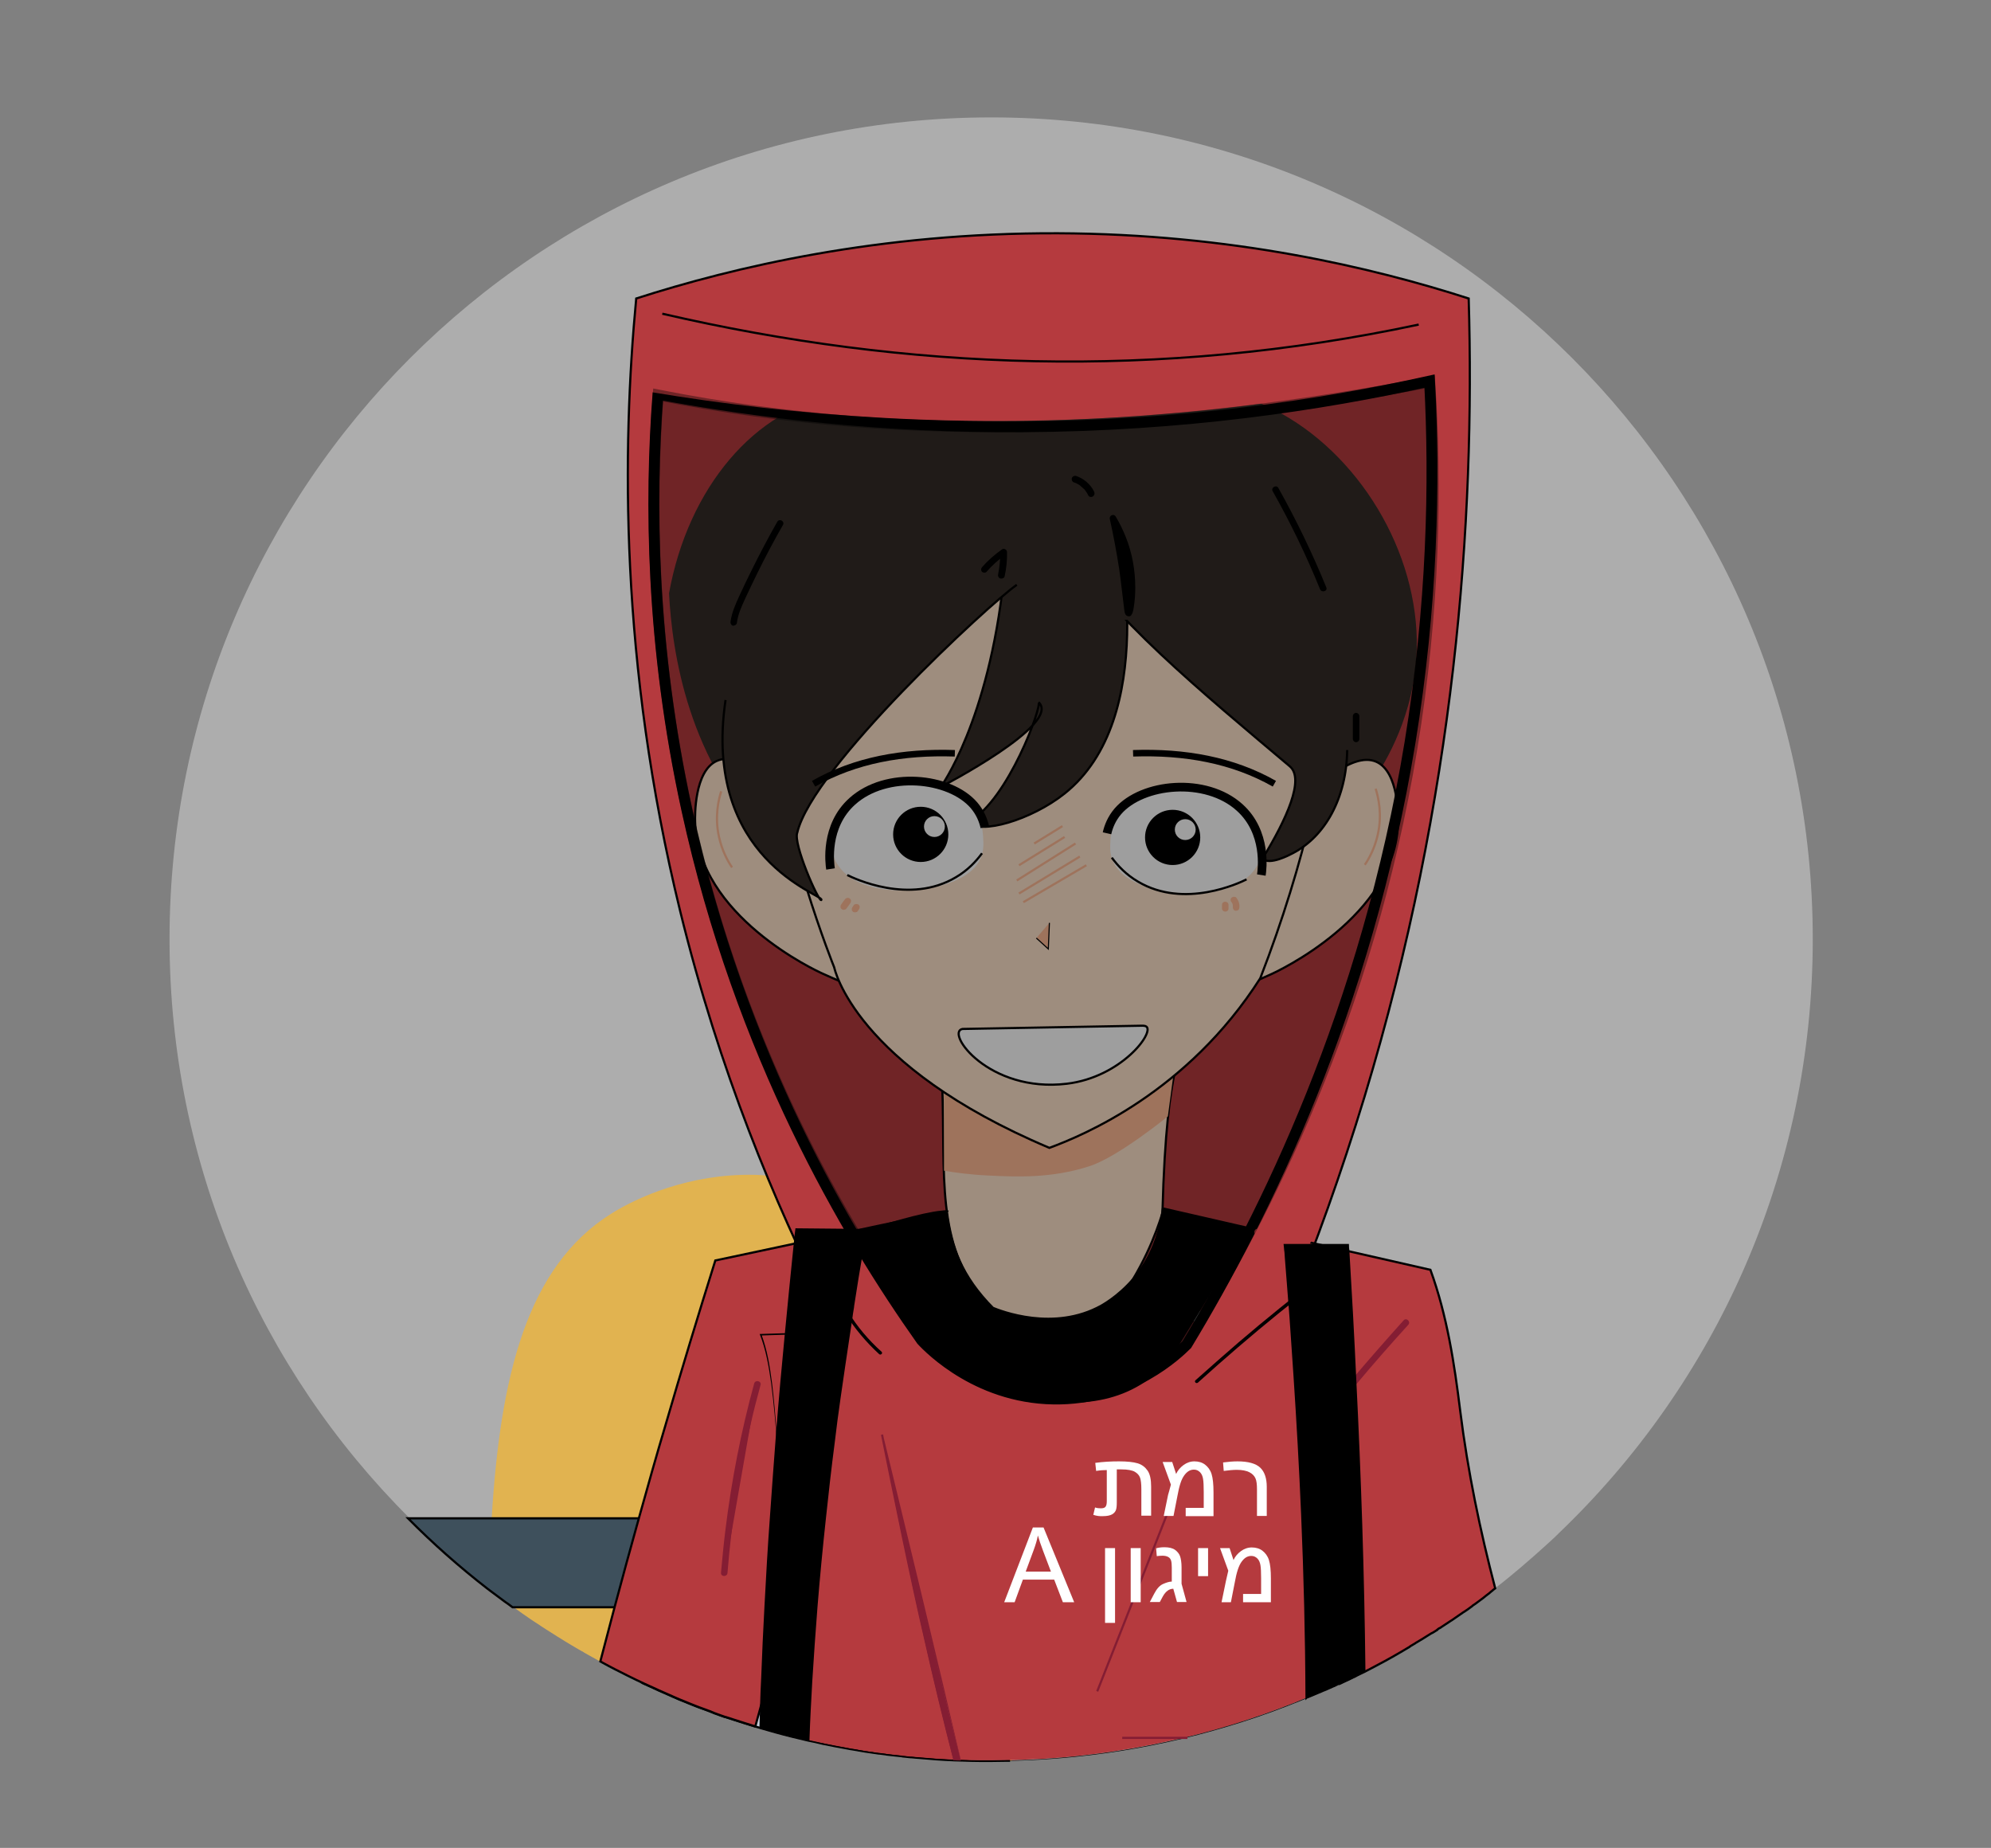 <?xml version="1.0" encoding="utf-8"?>
<!-- Generator: Adobe Illustrator 28.3.0, SVG Export Plug-In . SVG Version: 6.00 Build 0)  -->
<svg version="1.1" id="Layer_1" xmlns="http://www.w3.org/2000/svg" xmlns:xlink="http://www.w3.org/1999/xlink" x="0px" y="0px"
	 viewBox="0 0 916 850" style="enable-background:new 0 0 916 850;" xml:space="preserve">
<rect x="0" y="0" width="916" height="850" fill="#808080" stroke="none"/>
<style type="text/css">
	.st0{opacity:0.6;fill:#CCCCCC;enable-background:new    ;}
	.st1{display:none;fill:#426646;}
	.st2{fill:#E1B350;}
	.st3{fill:#C4C9D6;stroke:#000000;stroke-miterlimit:10;}
	.st4{fill:#3E505C;stroke:#000000;stroke-miterlimit:10;}
	.st5{fill:#B53A3E;stroke:#000000;stroke-miterlimit:10;}
	.st6{fill:#FFE3CB;stroke:#000000;stroke-miterlimit:10;}
	.st7{fill:#FFB995;}
	.st8{fill:#332C26;}
	.st9{fill:#332C26;stroke:#000000;stroke-miterlimit:10;}
	.st10{fill:none;stroke:#000000;stroke-miterlimit:10;}
	.st11{fill:none;stroke:#FFB995;stroke-miterlimit:10;}
	.st12{fill:#FFB995;stroke:#000000;stroke-width:0.5;stroke-miterlimit:10;}
	.st13{fill:#B53A3E;}
	.st14{fill:#841D33;}
	.st15{fill:none;stroke:#841D33;stroke-miterlimit:10;}
	.st16{fill:none;stroke:#000000;stroke-width:5;stroke-miterlimit:10;}
	.st17{stroke:#000000;stroke-width:5;stroke-miterlimit:10;}
	.st18{stroke:#000000;stroke-miterlimit:10;}
	.st19{fill:#FFFFFF;}
	.st20{fill:none;stroke:#000000;stroke-width:4;stroke-miterlimit:10;}
	.st21{fill:none;stroke:#000000;stroke-width:3;stroke-miterlimit:10;}
	.st22{fill:#FFFFFF;stroke:#000000;stroke-miterlimit:10;}
	.st23{enable-background:new    ;}
	.st24{opacity:0.38;stroke:#000000;stroke-width:5;stroke-miterlimit:10;enable-background:new    ;}
</style>
<path class="st0" d="M834,432c0,107.5-44.9,204.5-116.9,273.3c-0.3,0.3-0.6,0.6-0.9,0.9c0,0,0,0,0,0c-1.4,1.3-2.8,2.7-4.3,4
	c-0.3,0.3-0.7,0.6-1,0.9c0,0-0.1,0.1-0.1,0.1c-3.5,3.2-7.2,6.4-10.8,9.5c-1.6,1.3-3.2,2.7-4.8,4c0,0-0.1,0.1-0.1,0.1v0
	c-2.4,2-4.8,3.9-7.3,5.8c-0.5,0.4-1.1,0.8-1.6,1.3c-0.2,0.1-0.3,0.2-0.5,0.4c-0.2,0.2-0.5,0.4-0.7,0.6c-0.9,0.7-1.9,1.4-2.8,2.2
	c-0.9,0.7-1.8,1.3-2.7,2c-0.7,0.5-1.3,1-2,1.4c-0.1,0.1-0.2,0.2-0.3,0.3c-0.2,0.2-0.5,0.3-0.7,0.5c-0.3,0.2-0.5,0.4-0.8,0.6
	c-0.2,0.2-0.5,0.3-0.7,0.5c-0.4,0.3-0.8,0.5-1.2,0.8c-0.1,0.1-0.2,0.2-0.3,0.2c-0.2,0.1-0.3,0.2-0.5,0.3c-0.4,0.3-0.8,0.6-1.3,0.9
	c-1.3,0.9-2.6,1.8-3.9,2.7c-0.2,0.1-0.3,0.2-0.5,0.3c-1.4,0.9-2.7,1.8-4.1,2.7c-0.1,0.1-0.2,0.1-0.3,0.2c-0.1,0.1-0.2,0.1-0.3,0.2
	c-0.1,0-0.1,0.1-0.2,0.1c-0.1,0.1-0.2,0.2-0.4,0.2c-0.3,0.2-0.6,0.4-0.8,0.6c-0.1,0-0.2,0.1-0.2,0.2c-0.4,0.2-0.7,0.5-1.1,0.7
	c-0.2,0.1-0.3,0.2-0.5,0.3c0,0,0,0,0,0c-0.2,0.1-0.4,0.3-0.7,0.4c0,0,0,0-0.1,0c-0.7,0.4-1.4,0.9-2.1,1.3c-0.6,0.4-1.3,0.8-1.9,1.2
	c-1,0.6-2,1.2-3,1.8c-0.2,0.1-0.4,0.2-0.6,0.4h0c-0.8,0.5-1.5,0.9-2.2,1.3c-0.1,0.1-0.2,0.1-0.2,0.2c-1.4,0.8-2.8,1.7-4.2,2.5
	c-0.2,0.1-0.4,0.2-0.7,0.4c-4.4,2.6-8.9,5-13.5,7.4c-0.8,0.4-1.6,0.8-2.5,1.3c-0.8,0.4-1.7,0.8-2.5,1.2c-0.2,0.1-0.5,0.3-0.8,0.4
	c-0.1,0-0.2,0.1-0.2,0.1c-0.4,0.2-0.8,0.4-1.1,0.6h0c-0.2,0.1-0.5,0.2-0.7,0.3c-0.3,0.2-0.6,0.3-1,0.5c-1.7,0.8-3.4,1.6-5.1,2.4
	l-2,1c-0.1,0-0.1,0-0.2,0.1c-0.2,0.1-0.3,0.2-0.5,0.2c-0.9,0.4-1.8,0.8-2.7,1.2c-0.5,0.2-1.1,0.5-1.6,0.7c0,0,0,0-0.1,0
	c-0.3,0.1-0.6,0.3-0.9,0.4c-1.3,0.5-2.5,1.1-3.8,1.6c-0.8,0.3-1.6,0.7-2.4,1c-0.3,0.1-0.6,0.2-0.8,0.3c0,0-0.1,0-0.2,0.1
	c-0.3,0.1-0.5,0.2-0.8,0.3c-0.3,0.1-0.6,0.2-0.9,0.4c0,0-0.1,0-0.1,0c-0.1,0.1-0.3,0.1-0.4,0.2c-1.5,0.6-3,1.2-4.5,1.8
	c-1.8,0.7-3.5,1.4-5.3,2c-1.7,0.6-3.4,1.3-5.1,1.9c-3.6,1.3-7.2,2.5-10.8,3.7c-0.3,0.1-0.5,0.2-0.8,0.3c-2,0.6-4,1.3-6,1.9
	c-1.6,0.5-3.2,1-4.7,1.4l-3.2,0.9c-2.4,0.7-4.8,1.3-7.2,1.9c-2,0.5-4.1,1-6.1,1.5c-12.6,3-25.4,5.4-38.4,7.2c-1.4,0.2-2.7,0.3-4,0.5
	h0c-2.6,0.3-5.2,0.6-7.8,0.9h0c-1,0.1-2,0.2-3,0.3h0c-0.1,0-0.2,0-0.3,0c-0.6,0.1-1.1,0.1-1.7,0.2c-1.4,0.1-2.8,0.2-4.2,0.3
	c-0.6,0-1.1,0.1-1.7,0.1c-1.9,0.2-3.8,0.3-5.7,0.4c-0.1,0-0.3,0-0.4,0c-0.6,0-1.3,0.1-1.9,0.1c-0.2,0-0.5,0-0.7,0
	c-2.1,0.1-4.2,0.2-6.3,0.3c-0.5,0-1.1,0-1.6,0.1c-0.6,0-1.3,0-1.9,0c-0.4,0-0.9,0-1.3,0c-0.4,0-0.7,0-1.1,0c-2.4,0-4.7,0.1-7.1,0.1
	c-0.5,0-1,0-1.5,0c-1.1,0-2.3,0-3.4,0c-2.9,0-5.8-0.1-8.7-0.2c-0.1,0-0.1,0-0.2,0c-1.1,0-2.2-0.1-3.3-0.1c-5.4-0.2-10.7-0.6-16-1.1
	c-0.5,0-0.9-0.1-1.4-0.1c-0.7-0.1-1.4-0.1-2.1-0.2c-0.1,0-0.3,0-0.4,0h0c-0.4,0-0.7-0.1-1-0.1c-0.6-0.1-1.3-0.1-1.9-0.2h0
	c-0.5,0-0.9-0.1-1.4-0.2c-1-0.1-1.9-0.2-2.9-0.3c-1.2-0.1-2.4-0.3-3.6-0.4c-0.2,0-0.3,0-0.5-0.1c-1-0.1-2-0.3-3.1-0.4
	c-0.1,0-0.2,0-0.3,0c-2.1-0.3-4.2-0.6-6.2-0.9c0,0,0,0,0,0c-1-0.2-2-0.3-2.9-0.5c0,0-0.1,0-0.1,0c-0.1,0-0.3,0-0.4-0.1
	c-1-0.2-2-0.3-3-0.5c0,0-0.1,0-0.1,0c-0.5-0.1-1.1-0.2-1.6-0.3c-3.9-0.7-7.7-1.4-11.5-2.2c-2.2-0.5-4.4-0.9-6.6-1.4
	c-5.1-1.2-10.1-2.4-15.1-3.8c-2.1-0.6-4.2-1.2-6.3-1.8c-0.2,0-0.4-0.1-0.6-0.2c-0.8-0.2-1.6-0.5-2.4-0.7c0,0-0.1,0-0.1,0
	c-0.5-0.2-1.1-0.3-1.6-0.5c-1.7-0.5-3.4-1.1-5.1-1.6c-1-0.3-2-0.7-3.1-1c-1-0.3-2-0.7-3.1-1c-0.2-0.1-0.4-0.1-0.6-0.2h0
	c0,0-0.1,0-0.2,0c-1.4-0.5-2.8-1-4.2-1.5h0c-0.2-0.1-0.4-0.2-0.6-0.2c-0.1,0-0.3-0.1-0.4-0.2c-0.5-0.2-1-0.4-1.5-0.6
	c-0.1,0-0.1,0-0.2-0.1c-0.1,0-0.2-0.1-0.3-0.1c-0.5-0.2-1.1-0.4-1.6-0.6c-1.1-0.4-2.2-0.8-3.3-1.2c0,0,0,0,0,0
	c-0.6-0.2-1.2-0.5-1.8-0.7c-1-0.4-2-0.8-3-1.2c-0.4-0.2-0.8-0.3-1.2-0.5c-2.1-0.8-4.2-1.7-6.2-2.6h0c-0.1,0-0.1,0-0.2-0.1
	c-1.1-0.5-2.3-1-3.4-1.5c-1.7-0.7-3.4-1.5-5.1-2.3c-1.3-0.6-2.7-1.2-4-1.8c-2.6-1.2-5.3-2.5-7.9-3.8c-3.8-1.9-7.6-3.8-11.4-5.9
	c-0.4-0.2-0.8-0.5-1.2-0.7c-0.7-0.3-1.3-0.7-2-1.1c-1.8-1-3.5-1.9-5.2-2.9c0,0,0,0,0,0c-0.2-0.1-0.4-0.2-0.6-0.4
	c-0.1,0-0.1-0.1-0.2-0.1c-0.1-0.1-0.2-0.1-0.3-0.2c0,0,0,0-0.1,0c-0.5-0.3-0.9-0.5-1.4-0.8c-1.1-0.7-2.3-1.3-3.4-2
	c-2.1-1.2-4.1-2.5-6.2-3.8c-0.1,0-0.1-0.1-0.2-0.1c-0.2-0.1-0.4-0.3-0.6-0.4c-3-1.9-6.1-3.8-9-5.8c-0.4-0.2-0.7-0.5-1.1-0.7
	c-0.6-0.4-1.2-0.8-1.8-1.2c-2.6-1.8-5.2-3.6-7.8-5.5c-1.2-0.9-2.4-1.8-3.6-2.6c-2-1.5-3.9-2.9-5.9-4.4c-0.7-0.5-1.3-1-2-1.5
	c-12.9-10-25.1-20.8-36.6-32.4C119.9,630,78,535.9,78,432C78,223.2,247.2,54,456,54S834,223.2,834,432z"/>
<path class="st1" d="M443.8,882.4c3.7,59.7,34.8,136.7,34.8,136.7s11.2,55.9,123,103.2c19.1-7,78.9-31.7,120.5-96.9
	c26.1-67.1,39-130.1,37.3-150.4c-11.2-70.4-67.4-161.7-152.9-164C516.8,708.5,453.3,805.9,443.8,882.4z"/>
<g>
	<path class="st2" d="M465.7,800.3c0,3.2-0.1,6.5-0.2,9.6c-0.4,0-0.9,0-1.3,0c-0.4,0-0.7,0-1.1,0c-2.4,0-4.7,0.1-7.1,0.1
		c-0.5,0-1,0-1.5,0c-1.1,0-2.3,0-3.4,0c-2.9,0-5.8-0.1-8.7-0.2c-0.1,0-0.1,0-0.2,0c-1.1,0-2.2-0.1-3.3-0.1c-5.4-0.2-10.7-0.6-16-1.1
		c-0.5,0-0.9-0.1-1.4-0.1c-0.7-0.1-1.4-0.1-2.1-0.2c-0.1,0-0.3,0-0.4,0h0c-0.4,0-0.7-0.1-1-0.1c-0.6-0.1-1.3-0.1-1.9-0.2h0
		c-0.5,0-0.9-0.1-1.4-0.2c-1-0.1-1.9-0.2-2.9-0.3c-1.2-0.1-2.4-0.3-3.6-0.4c-0.2,0-0.3,0-0.5-0.1c-1-0.1-2-0.3-3.1-0.4
		c-0.1,0-0.2,0-0.3,0c-2.1-0.3-4.2-0.6-6.2-0.9c0,0,0,0,0,0c-1-0.2-2-0.3-2.9-0.5c0,0-0.1,0-0.1,0c-0.1,0-0.3,0-0.4-0.1
		c-1-0.2-2-0.3-3-0.5c0,0-0.1,0-0.1,0c-0.5-0.1-1.1-0.2-1.6-0.3c-3.9-0.7-7.7-1.4-11.5-2.2c-2.2-0.5-4.4-0.9-6.6-1.4
		c-5.1-1.2-10.1-2.4-15.1-3.8c-2.1-0.6-4.2-1.2-6.3-1.8c-0.2,0-0.4-0.1-0.6-0.2c-0.8-0.2-1.6-0.5-2.4-0.7c0,0-0.1,0-0.1,0
		c-0.5-0.2-1.1-0.3-1.6-0.5c-1.7-0.5-3.4-1.1-5.1-1.6c-1-0.3-2-0.7-3.1-1c-1-0.3-2-0.7-3.1-1c-0.2-0.1-0.4-0.1-0.6-0.2h0
		c0,0-0.1,0-0.2,0c-1.4-0.5-2.8-1-4.2-1.5h0c-0.2-0.1-0.4-0.2-0.6-0.2c-0.1,0-0.3-0.1-0.4-0.2c-0.5-0.2-1-0.4-1.5-0.6
		c-0.1,0-0.1,0-0.2-0.1c-0.1,0-0.2-0.1-0.3-0.1c-0.5-0.2-1.1-0.4-1.6-0.6c-1.1-0.4-2.2-0.8-3.3-1.2c0,0,0,0,0,0
		c-0.6-0.2-1.2-0.5-1.8-0.7c-1-0.4-2-0.8-3-1.2c-0.4-0.2-0.8-0.3-1.2-0.5c-2.1-0.8-4.2-1.7-6.2-2.6h0c-0.1,0-0.1,0-0.2-0.1
		c-1.1-0.5-2.3-1-3.4-1.5c-1.7-0.7-3.4-1.5-5.1-2.3c-1.3-0.6-2.7-1.2-4-1.8c-2.6-1.2-5.3-2.5-7.9-3.8c-3.8-1.9-7.6-3.8-11.4-5.9
		c-0.4-0.2-0.8-0.5-1.2-0.7c-0.7-0.3-1.3-0.7-2-1.1c-1.8-1-3.5-1.9-5.2-2.9c0,0,0,0,0,0c-0.2-0.1-0.4-0.2-0.6-0.4
		c-0.1,0-0.1-0.1-0.2-0.1c-0.1-0.1-0.2-0.1-0.3-0.2c0,0,0,0-0.1,0c-0.5-0.3-0.9-0.5-1.4-0.8c-1.1-0.7-2.3-1.3-3.4-2
		c-2.1-1.2-4.1-2.5-6.2-3.8c-0.1,0-0.1-0.1-0.2-0.1c-0.2-0.1-0.4-0.3-0.6-0.4c-3-1.9-6.1-3.8-9-5.8c-0.4-0.2-0.7-0.5-1.1-0.7
		c-0.6-0.4-1.2-0.8-1.8-1.2c-2.6-1.8-5.2-3.6-7.8-5.5c-1.2-0.9-2.4-1.8-3.6-2.6c-2-1.5-3.9-2.9-5.9-4.4c-0.7-0.5-1.3-1-2-1.5
		c0.3-11.2,0.7-22,1.4-32.4c4-65.9,16.3-115.7,54.8-140c12.2-7.7,36.4-18.6,66.1-18c0,0,2.2,0,6.1,0.4c6,0.6,16.1,2.1,27.7,5.7
		c0.3,0.1,0.6,0.2,0.9,0.3c10.1,3.2,21.5,8,32.3,15.2c0.6,0.4,1.2,0.8,1.8,1.2c1.6,1.1,3.2,2.3,4.8,3.5c2.6,2,5.1,4.2,7.5,6.4
		c8.5,8.1,15.2,17.6,20.4,28.8c1.4,2.9,2.6,5.9,3.8,9c3.1,8.3,5.6,17.5,7.5,27.5c0,0,0,0,0,0.1l0.1,0.8c3.2,17,5,36.6,5.8,59.1
		c0.5,12.7,0.7,26.3,0.7,41C466.2,757.9,466,778.2,465.7,800.3z"/>
</g>
<path class="st3" d="M371.7,800.6c-5.1-1.2-10.1-2.4-15.1-3.8c-2.1-0.6-4.2-1.2-6.3-1.8c-0.2,0-0.4-0.1-0.6-0.2
	c-0.8-0.2-1.6-0.5-2.4-0.7c0,0-0.1,0-0.1,0c-0.5-0.2-1.1-0.3-1.6-0.5c-1.7-0.5-3.4-1.1-5.1-1.6c-1-0.3-2-0.7-3.1-1
	c-1-0.3-2-0.7-3.1-1c-0.2-0.1-0.4-0.1-0.6-0.2h0c0,0-0.1,0-0.2,0c-1.4-0.5-2.8-1-4.2-1.5h0c-0.2-0.1-0.4-0.2-0.6-0.2
	c-0.1,0-0.3-0.1-0.4-0.2c-0.5-0.2-1-0.4-1.5-0.6c-0.1,0-0.1,0-0.2-0.1c-0.1,0-0.2-0.1-0.3-0.1c-0.5-0.2-1.1-0.4-1.6-0.6
	c-1.1-0.4-2.2-0.8-3.3-1.2c0,0,0,0,0,0c-0.6-0.2-1.2-0.5-1.8-0.7c-1-0.4-2-0.8-3-1.2c-0.4-0.2-0.8-0.3-1.2-0.5
	c-2.1-0.8-4.2-1.7-6.2-2.6h0c-0.1,0-0.1,0-0.2-0.1c-1.1-0.5-2.3-1-3.4-1.5c-1.7-0.7-3.4-1.5-5.1-2.3c-1.3-0.6-2.7-1.2-4-1.8
	c14.2-1.9,29.7-3,46.2-2.8c2.6,0,5.3,0.1,7.9,0.2c1,0,2,0.1,2.9,0.1c1.4,0,2.8,0.1,4.2,0.2c5.2,0.3,10.3,0.7,15.3,1.2
	c22.7,2.2,42.8,6.5,59.6,11.3c1.2,0.4,2.5,0.7,3.7,1.1c10.5,3.1,19.7,6.4,27.4,9.4c0.2,4.9,0.4,9.8,0.5,14.6c-0.4,0-0.7,0-1.1,0
	c-2.4,0-4.7,0.1-7.1,0.1c-0.5,0-1,0-1.5,0c-1.1,0-2.3,0-3.4,0c-2.9,0-5.8-0.1-8.7-0.2c-0.1,0-0.1,0-0.2,0c-1.1,0-2.2-0.1-3.3-0.1
	c-5.4-0.2-10.7-0.6-16-1.1c-0.5,0-0.9-0.1-1.4-0.1c-0.7-0.1-1.4-0.1-2.1-0.2c-0.1,0-0.3,0-0.4,0h0c-0.4,0-0.7-0.1-1-0.1
	c-0.6-0.1-1.3-0.1-1.9-0.2h0c-0.5,0-0.9-0.1-1.4-0.2c-1-0.1-1.9-0.2-2.9-0.3c-1.2-0.1-2.4-0.3-3.6-0.4c-0.2,0-0.3,0-0.5-0.1
	c-1-0.1-2-0.3-3.1-0.4c-0.1,0-0.2,0-0.3,0c-2.1-0.3-4.2-0.6-6.2-0.9c0,0,0,0,0,0c-1-0.2-2-0.3-2.9-0.5c0,0-0.1,0-0.1,0
	c-0.1,0-0.3,0-0.4-0.1c-1-0.2-2-0.3-3-0.5c0,0-0.1,0-0.1,0c-0.5-0.1-1.1-0.2-1.6-0.3c-3.9-0.7-7.7-1.4-11.5-2.2
	C376.1,801.5,373.9,801,371.7,800.6z"/>
<path class="st4" d="M479.7,698.3v41H235.8c-1.2-0.9-2.4-1.8-3.6-2.6c-2-1.5-3.9-2.9-5.9-4.4c-0.7-0.5-1.3-1-2-1.5
	c-12.9-10-25.1-20.8-36.6-32.4H479.7z"/>
<path class="st5" d="M592.7,603.3c12.6-30.8,24.4-63.7,35.1-98.9c41.8-138.1,50.9-264.9,47.9-367.1c-44.1-14.2-109.2-29.7-189-30
	c-82.3-0.3-149.2,15.6-194,30c-6.5,68.6-7.7,167.6,20.2,281.7c18.1,73.8,43.7,135,67.8,182.3"/>
<path class="st6" d="M542.8,468c2.6,23.5-6,13-8,90c-2.9,9.3-9,25.8-22,43c-10,13.2-18.6,24.6-30,25c-18.9,0.7-33.6-29.7-40-43
	c-13.5-28-6-64-11-106C452.9,450.7,500.5,444,542.8,468z"/>
<g>
	<path class="st7" d="M434.3,476.5c12-6.4,36.5-17.3,68.3-16.1c16.8,0.6,30.7,4.4,40.7,8.1c-2,15-4,30-6,45c0,0-23,18.8-36.3,23
		c-17.2,5.5-32.9,4.9-46.6,4.2c-8.4-0.4-15.4-1.4-20.1-2.2V476.5z"/>
</g>
<path class="st8" d="M631.8,359c5.5-8.1,19.2-30.4,20-60.4c1.1-44.8-27-90.6-65.7-110.2c-40.8-20.6-103.7-19.9-103.7-20.2
	c0-0.2,1.6-0.1,3.4-0.2c15.3-1.2,28.8-19.6,26.4-23.2c-1.5-2.1-9.8-0.6-41.4,16.2c-125-3.6-166.5,11.6-169.6,15.8
	c-1.1,1.5,127.8,11.9,128.1,12c0,0,0.2,0,0.4,0.1c0,0,0.1,0,0.1,0c-11.7-5.3-27.5-9.8-45-7c-37.1,5.9-68.2,42.2-77,91
	c1.4,26.9,8.7,77.9,47,115C431.5,462.3,581.6,432.1,631.8,359z"/>
<path class="st6" d="M329.8,350c-10.4,4.6-10.1,25.5-10,28c1.1,43.2,55.5,68.5,59,70c12,5.4,24.6,11,30,6c10.4-9.7-12.7-53-40-81
	C359.4,363.3,341.4,344.8,329.8,350z"/>
<path class="st6" d="M633.2,350.4c10.4,4.6,10.1,25.5,10,28c-1.1,43.2-55.5,68.5-59,70c-12,5.4-24.6,11-30,6
	c-10.4-9.7,12.7-53,40-81C603.6,363.7,621.6,345.3,633.2,350.4z"/>
<path class="st6" d="M355.8,335c3,48,28,110,28,110s9,45,99,83c15.4-5.7,63.5-25.5,97-78c21-54,31.3-104.7,30-121
	c-9-56.7-54.2-130.1-123-132C414.6,195,363.4,273.4,355.8,335z"/>
<path class="st9" d="M461.8,266c-7,66-29,96-29,96s56-29,45-39c1.8,1.5-14,45-32,55c4.7,6.2,28.7-0.8,44-13
	c43.3-34.5,25.7-117.1,23-129"/>
<path class="st9" d="M492.8,251.9c14,28.8,62.1,68.1,100.6,100.6c6.9,5.8-1.4,24.2-12.6,42.5c3.3,3.1,12.2-1.6,14.1-2.6
	c14.7-7.7,24.6-25.2,24.9-47.4"/>
<path class="st10" d="M355.8,384.8"/>
<path class="st8" d="M620.8,339c16.7-14.2-7.7-108.5-76-144c-65-33.8-154.9-6.6-191,51c-20.8,33.2-27.4,81.6-11,92
	c28.8,18.3,125-83.9,136.5-72.5c5,5-11.1,26.2-4.5,32.5c7,6.7,25.9-16.2,49.5-12.5c23.3,3.7,24.2,29.1,59,46
	C592.8,336.1,612.8,345.8,620.8,339z"/>
<g>
	<g>
		<path d="M462.2,265.1c0.8-3.6,1.2-7.4,1.1-11.1c0-1.1-1.3-2-2.3-1.3c-3.4,2.4-6.5,5.1-9.2,8.2c-0.5,0.6-0.6,1.5,0,2.1
			c0.5,0.5,1.6,0.6,2.1,0c2.5-2.9,5.4-5.5,8.6-7.8c-0.8-0.4-1.5-0.9-2.3-1.3c0,3.5-0.3,6.9-1,10.3c-0.2,0.8,0.2,1.6,1,1.9
			C461.1,266.3,462,265.9,462.2,265.1L462.2,265.1z"/>
	</g>
</g>
<g>
	<path d="M519.2,282c-0.7,0-0.8-7.3-3.1-21.8c-1.4-9.1-3-16.6-4.1-21.7c2.7,4.6,6.1,11.5,7.8,20.4C522,271,520.2,282,519.2,282z"/>
	<g>
		<path d="M519.2,280.5c0.4,0,1,0.5,1.1,0.6c0,0,0.1,0.4,0.1,0.1c0-0.2-0.1-0.4-0.1-0.6c-0.2-0.8-0.2-1-0.3-1.8
			c-0.3-2.3-0.5-4.7-0.8-7c-0.9-7.8-2.1-15.6-3.6-23.3c-0.7-3.5-1.4-7-2.2-10.5c-0.9,0.4-1.8,0.8-2.7,1.2c4.2,7,7,14.7,8,22.8
			c0.6,4.3,0.7,8.8,0.4,13.1c-0.1,1.4-0.2,2.9-0.5,4.2c-0.1,0.5-0.2,0.9-0.3,1.4c-0.1,0.3-0.1,0.1-0.1,0.2c0,0,0,0.1-0.1,0.1
			c0.2-0.3,0.4-0.4,0.7-0.5c-1.9,0.3-1.1,3.2,0.8,2.9c1.5-0.3,1.8-2.8,2-4c0.5-3,0.7-6.1,0.7-9.1c0-8-1.4-15.9-4.4-23.4
			c-1.3-3.2-2.8-6.3-4.6-9.3c-0.9-1.5-3.1-0.5-2.7,1.2c1.7,7.6,3.1,15.2,4.3,22.9c0.9,6.1,1.5,12.3,2.3,18.5c0.2,1.4,0.3,3.1,2,3.3
			C521.2,283.7,521.2,280.7,519.2,280.5z"/>
	</g>
</g>
<g>
	<g>
		<path d="M625.4,339.9c0-3.5,0-7,0-10.5c0-0.8-0.7-1.5-1.5-1.5s-1.5,0.7-1.5,1.5c0,3.5,0,7,0,10.5c0,0.8,0.7,1.5,1.5,1.5
			C624.7,341.4,625.4,340.7,625.4,339.9L625.4,339.9z"/>
	</g>
</g>
<g>
	<g>
		<path d="M394.6,185.1c9-0.7,18.2-0.3,27.1,1c1.9,0.3,2.7-2.6,0.8-2.9c-9.2-1.4-18.6-1.8-27.9-1.1
			C392.7,182.2,392.7,185.2,394.6,185.1L394.6,185.1z"/>
	</g>
</g>
<g>
	<g>
		<path d="M503.4,226.2c-1.7-3.5-4.8-6.1-8.4-7.3c-0.7-0.2-1.7,0.3-1.9,1.1c-0.2,0.8,0.2,1.6,1,1.9c0.2,0.1,0.4,0.1,0.6,0.2
			c0.2,0.1,0.2,0.1,0,0c0.1,0,0.2,0.1,0.3,0.1c0.4,0.2,0.8,0.4,1.1,0.6c0.4,0.2,0.7,0.4,1,0.7c0.1,0.1,0.1,0.1,0.2,0.2
			c0.3,0.2-0.2-0.2,0.1,0.1c0.2,0.1,0.3,0.3,0.5,0.4c0.3,0.3,0.6,0.6,0.9,0.8c0.1,0.1,0.3,0.3,0.4,0.5c0.1,0.1,0.1,0.1,0.2,0.2
			c0,0.1,0.3,0.3,0,0.1c0.5,0.6,1,1.4,1.3,2.1c0.3,0.7,1.4,0.9,2,0.5C503.6,227.8,503.7,227,503.4,226.2L503.4,226.2z"/>
	</g>
</g>
<g>
	<g>
		<path d="M585.5,225.9c8.2,14.5,15.5,29.6,21.8,45.1c0.7,1.8,3.6,1,2.9-0.8c-6.4-15.7-13.8-31-22.1-45.8
			C587.2,222.8,584.6,224.3,585.5,225.9L585.5,225.9z"/>
	</g>
</g>
<g>
	<g>
		<path d="M339,286.6c0.5-4,2.2-7.7,3.9-11.4c1.8-3.8,3.6-7.7,5.5-11.5c3.7-7.5,7.6-14.9,11.8-22.2c1-1.7-1.6-3.2-2.6-1.5
			c-4.2,7.4-8.2,15-12,22.7c-1.9,3.8-3.7,7.6-5.5,11.5c-1.7,3.7-3.4,7.5-4,11.7c-0.1,0.8,0.2,1.6,1,1.9
			C337.8,287.9,338.9,287.4,339,286.6L339,286.6z"/>
	</g>
</g>
<path class="st11" d="M331.8,364c-1.2,3.8-3.1,11.6-1,21c1.4,6.3,4,11.1,6,14"/>
<path class="st11" d="M632.9,362.8c1.2,3.8,3.1,11.6,1,21c-1.4,6.3-4,11.1-6,14"/>
<line class="st11" x1="488.8" y1="380" x2="475.8" y2="388"/>
<line class="st11" x1="489.8" y1="385" x2="468.8" y2="398"/>
<line class="st11" x1="494.8" y1="388" x2="467.8" y2="405"/>
<line class="st11" x1="496.8" y1="394" x2="468.8" y2="411"/>
<line class="st11" x1="499.8" y1="398" x2="470.8" y2="415"/>
<path class="st12" d="M482.8,424.5c-0.2,4-0.3,8-0.5,12c-1.8-1.7-3.7-3.3-5.5-5"/>
<g>
	<g>
		<path class="st7" d="M388.7,413.7c-0.6,0.8-1.2,1.6-1.8,2.5c-0.1,0.2-0.2,0.4-0.2,0.6c0,0.2,0,0.4,0,0.6c0.1,0.4,0.4,0.7,0.7,0.9
			c0.4,0.2,0.8,0.3,1.2,0.1c0.1,0,0.2-0.1,0.4-0.1c0.2-0.1,0.4-0.3,0.5-0.5c0.6-0.8,1.2-1.6,1.8-2.5c0.1-0.2,0.2-0.4,0.2-0.6
			c0-0.2,0-0.4,0-0.6c-0.1-0.4-0.4-0.7-0.7-0.9c-0.4-0.2-0.8-0.3-1.2-0.1c-0.1,0-0.2,0.1-0.4,0.1C389,413.3,388.9,413.5,388.7,413.7
			L388.7,413.7z"/>
	</g>
</g>
<g>
	<g>
		<path class="st7" d="M392.7,416.5c-0.2,0.3-0.4,0.6-0.6,0.9c-0.1,0.2-0.2,0.4-0.2,0.6c0,0.2,0,0.4,0,0.6c0,0.2,0.1,0.4,0.3,0.5
			c0.1,0.2,0.2,0.3,0.4,0.4c0.1,0,0.2,0.1,0.4,0.1c0.3,0.1,0.5,0.1,0.8,0c0.1,0,0.2-0.1,0.4-0.1c0.2-0.1,0.4-0.3,0.5-0.5
			c0.2-0.3,0.4-0.6,0.6-0.9c0.1-0.2,0.2-0.4,0.2-0.6c0-0.2,0-0.4,0-0.6c0-0.2-0.1-0.4-0.3-0.5c-0.1-0.2-0.2-0.3-0.4-0.4
			c-0.1,0-0.2-0.1-0.4-0.1c-0.3-0.1-0.5-0.1-0.8,0c-0.1,0-0.2,0.1-0.4,0.1C393,416.1,392.8,416.2,392.7,416.5L392.7,416.5z"/>
	</g>
</g>
<g>
	<g>
		<path class="st7" d="M562.2,416.3c0,0.5,0,1,0,1.5c0,0.2,0,0.4,0.1,0.6c0.1,0.2,0.2,0.4,0.3,0.5c0.1,0.1,0.3,0.2,0.5,0.3
			c0.2,0.1,0.4,0.1,0.6,0.1c0.1,0,0.3,0,0.4,0c0.2-0.1,0.5-0.2,0.7-0.4c0.3-0.3,0.4-0.6,0.4-1.1c0-0.5,0-1,0-1.5
			c0-0.2,0-0.4-0.1-0.6c-0.1-0.2-0.2-0.4-0.3-0.5c-0.1-0.1-0.3-0.2-0.5-0.3c-0.2-0.1-0.4-0.1-0.6-0.1c-0.1,0-0.3,0-0.4,0
			c-0.2,0.1-0.5,0.2-0.7,0.4C562.3,415.5,562.2,415.9,562.2,416.3L562.2,416.3z"/>
	</g>
</g>
<g>
	<g>
		<path class="st7" d="M566.7,415.1C566.7,415.1,566.7,415.2,566.7,415.1c0-0.1-0.1-0.2-0.2-0.3c0.2,0.3,0.4,0.7,0.6,1
			c0-0.1-0.1-0.2-0.2-0.4c0.2,0.4,0.3,0.8,0.3,1.3c0-0.1,0-0.3,0-0.4c0,0.4,0,0.8,0,1.1c0,0.4,0.2,0.8,0.4,1.1
			c0.3,0.3,0.7,0.5,1.1,0.4c0.4,0,0.8-0.1,1.1-0.4c0.1-0.1,0.2-0.2,0.2-0.3c0.1-0.2,0.2-0.5,0.2-0.8c0.1-0.8,0-1.5-0.2-2.2
			c-0.1-0.4-0.3-0.8-0.5-1.2c-0.2-0.4-0.5-0.7-0.7-1.1c-0.2-0.3-0.7-0.4-1.1-0.4c-0.4,0-0.8,0.2-1.1,0.4c-0.3,0.3-0.5,0.7-0.4,1.1
			c0,0.1,0,0.3,0,0.4C566.4,414.7,566.5,414.9,566.7,415.1L566.7,415.1z"/>
	</g>
</g>
<path class="st9" d="M467.8,269c-12.8,8.9-94,84-101,114c-2,5,9.6,31.4,11,31c0.1,0,0.1-0.1,0.1-0.1c0.7-2.6-54.9-18.4-44.1-91.9"/>
<path class="st5" d="M671.8,649c3.5,28,9.2,55.2,16.1,81.6c-0.5,0.4-1.1,0.8-1.6,1.3c-0.2,0.1-0.3,0.2-0.5,0.4
	c-0.2,0.2-0.5,0.4-0.7,0.6c-0.9,0.7-1.9,1.4-2.8,2.2c-0.9,0.7-1.8,1.3-2.7,2c-0.7,0.5-1.3,1-2,1.4c-0.1,0.1-0.2,0.2-0.3,0.3
	c-0.2,0.2-0.5,0.3-0.7,0.5c-0.3,0.2-0.5,0.4-0.8,0.6c-0.2,0.2-0.5,0.3-0.7,0.5c-0.4,0.3-0.8,0.5-1.2,0.8c-0.1,0.1-0.2,0.2-0.3,0.2
	c-0.2,0.1-0.3,0.2-0.5,0.3c-0.4,0.3-0.8,0.6-1.3,0.9c-1.3,0.9-2.6,1.8-3.9,2.7c-0.2,0.1-0.3,0.2-0.5,0.3c-1.4,0.9-2.7,1.8-4.1,2.7
	c-0.1,0.1-0.2,0.1-0.3,0.2c-0.1,0.1-0.2,0.1-0.3,0.2c-0.1,0-0.1,0.1-0.2,0.1c-0.1,0.1-0.2,0.2-0.4,0.2c-0.3,0.2-0.6,0.4-0.8,0.6
	c-0.1,0-0.2,0.1-0.2,0.2c-0.4,0.2-0.7,0.5-1.1,0.7c-0.2,0.1-0.3,0.2-0.5,0.3c0,0,0,0,0,0c-0.2,0.1-0.4,0.3-0.7,0.4c0,0,0,0-0.1,0
	c-0.7,0.4-1.4,0.9-2.1,1.3c-0.6,0.4-1.3,0.8-1.9,1.2c-1,0.6-2,1.2-3,1.8c-0.2,0.1-0.4,0.2-0.6,0.4h0c-0.8,0.5-1.5,0.9-2.2,1.3
	c-0.1,0.1-0.2,0.1-0.2,0.2c-1.4,0.8-2.8,1.7-4.2,2.5c-0.2,0.1-0.4,0.2-0.7,0.4c-4.4,2.6-8.9,5-13.5,7.4c-0.8,0.4-1.6,0.8-2.5,1.3
	c-0.8,0.4-1.7,0.8-2.5,1.2c-0.2,0.1-0.5,0.3-0.8,0.4c-0.1,0-0.2,0.1-0.2,0.1c-0.4,0.2-0.8,0.4-1.1,0.6h0c-0.2,0.1-0.5,0.2-0.7,0.3
	c-0.3,0.2-0.6,0.3-1,0.5c-1.7,0.8-3.4,1.6-5.1,2.4c-0.9-3.9-1.7-7.7-2.6-11.6c-4.9-22-9.8-44.1-14.7-66.1
	c-1.8-7.9-3.5-15.8-5.3-23.7l-16.4-33.5l-9.5-19.3l-6.1-12.4l-2.3-4.7l-1.6-3.2l-0.5-1l-0.1-0.3l-2.4-4.9l-17.2-35l-1.1-2.2
	c12.9,2.9,25.9,5.9,38.8,8.8c0.1,0,0.2,0,0.2,0.1c1.5,0.3,2.9,0.7,4.4,1c0.8,0.2,1.6,0.3,2.4,0.5c0,0,0.1,0,0.1,0
	c0.2,0,0.3,0.1,0.5,0.1c0.2,0,0.4,0.1,0.6,0.1c0.4,0.1,0.7,0.2,1.1,0.3c0.9,0.2,1.9,0.4,2.8,0.6c0.4,0.1,0.9,0.2,1.3,0.3
	c0.3,0.1,0.6,0.1,0.9,0.2c1.1,0.3,2.2,0.5,3.3,0.8c0.3,0.1,0.5,0.1,0.8,0.2c0.1,0,0.1,0,0.2,0c0.9,0.2,1.9,0.4,2.8,0.6
	c0.7,0.2,1.5,0.3,2.2,0.5c0.2,0,0.4,0.1,0.7,0.2c0.1,0,0.1,0,0.2,0c0.3,0.1,0.5,0.1,0.8,0.2c0.3,0.1,0.6,0.2,1,0.2
	c1,0.2,2.1,0.5,3.2,0.7c1.4,0.3,2.9,0.7,4.3,1c3.7,0.8,7.4,1.7,11.1,2.5c12.6,2.9,25.2,5.7,37.8,8.6
	C665.8,605.3,669.1,627.2,671.8,649z"/>
<path class="st5" d="M435.7,557.3L435.7,557.3L435.7,557.3l-1.8,3.6l-6.1,12.3l-13.6,27.5l-0.2,0.4l-0.2,0.5l0,0l-1.1,2.2l-4.2,8.4
	l-4.5,9.1l-11.3,22.8l-8.8,17.8c-0.2,0.6-0.4,1.3-0.5,1.9c-3.2,11.5-6.3,23-9.5,34.4c-3.8,13.7-7.5,27.3-11.3,41
	c-1.4,5.2-2.9,10.5-4.3,15.7c-1.6,5.7-3.2,11.5-4.7,17.2c-1.1,4.1-2.2,8.1-3.4,12.2c-0.9,3.2-1.8,6.5-2.7,9.8c0,0-0.1,0-0.1,0
	c-0.5-0.2-1.1-0.3-1.6-0.5c-1.7-0.5-3.4-1.1-5.1-1.6c-1-0.3-2-0.7-3.1-1c-1-0.3-2-0.7-3.1-1c-0.2-0.1-0.4-0.1-0.6-0.2h0
	c0,0-0.1,0-0.2,0c-1.4-0.5-2.8-1-4.2-1.5h0c-0.2-0.1-0.4-0.2-0.6-0.2c-0.1,0-0.3-0.1-0.4-0.2c-0.5-0.2-1-0.4-1.5-0.6
	c-0.1,0-0.1,0-0.2-0.1c-0.1,0-0.2-0.1-0.3-0.1c-0.5-0.2-1.1-0.4-1.6-0.6c-1.1-0.4-2.2-0.8-3.3-1.2c0,0,0,0,0,0
	c-0.6-0.2-1.2-0.5-1.8-0.7c-1-0.4-2-0.8-3-1.2c-0.4-0.2-0.8-0.3-1.2-0.5c-2.1-0.8-4.2-1.7-6.2-2.6h0c-0.1,0-0.1,0-0.2-0.1
	c-1.1-0.5-2.3-1-3.4-1.5c-1.7-0.7-3.4-1.5-5.1-2.3c-1.3-0.6-2.7-1.2-4-1.8c-2.6-1.2-5.3-2.5-7.9-3.8c-3.8-1.9-7.6-3.8-11.4-5.9
	c-0.4-0.2-0.8-0.5-1.2-0.7c2.2-8.3,4.4-16.7,6.6-25.1c3.6-13.6,7.4-27.3,11.2-41c3.9-14,7.9-28.2,12.1-42.3
	c7.5-25.8,15.2-51.1,23-76c12.2-2.6,24.5-5.2,36.7-7.8c0.3-0.1,0.6-0.1,0.9-0.2c0.1,0,0.2,0,0.3,0c7.5-1.6,14.9-3.2,22.4-4.7
	c0.9-0.2,1.8-0.4,2.7-0.6c0.3-0.1,0.5-0.1,0.8-0.2c1-0.2,2-0.4,3-0.7c6-1.3,12-2.6,18.1-3.8C421,560.4,428.3,558.8,435.7,557.3
	C435.6,557.3,435.6,557.3,435.7,557.3z"/>
<g>
	<path class="st13" d="M613.7,762.8c0.3,4.5,0.5,8.7,0.5,12.6c-0.1,0-0.1,0-0.2,0.1c-0.2,0.1-0.3,0.2-0.5,0.2
		c-0.9,0.4-1.8,0.8-2.7,1.2c-0.5,0.2-1.1,0.5-1.6,0.7c0,0,0,0-0.1,0c-0.3,0.1-0.6,0.3-0.9,0.4c-1.3,0.5-2.5,1.1-3.8,1.6
		c-0.8,0.3-1.6,0.7-2.4,1c-0.3,0.1-0.6,0.2-0.8,0.3c0,0-0.1,0-0.2,0.1c-0.3,0.1-0.5,0.2-0.8,0.3c-0.3,0.1-0.6,0.2-0.9,0.4
		c0,0-0.1,0-0.1,0c-0.1,0.1-0.3,0.1-0.4,0.2c-1.5,0.6-3,1.2-4.5,1.8c-1.8,0.7-3.5,1.4-5.3,2c-1.7,0.6-3.4,1.3-5.1,1.9
		c-3.6,1.3-7.2,2.5-10.8,3.7c-0.3,0.1-0.5,0.2-0.8,0.3c-2,0.6-4,1.3-6,1.9c-1.6,0.5-3.2,1-4.7,1.4l-3.2,0.9
		c-2.4,0.7-4.8,1.3-7.2,1.9c-2,0.5-4.1,1-6.1,1.5c-12.6,3-25.4,5.4-38.4,7.2c-1.4,0.2-2.7,0.3-4,0.5h0c-2.6,0.3-5.2,0.6-7.8,0.9h0
		c-1,0.1-2,0.2-3,0.3h0c-0.1,0-0.2,0-0.3,0c-0.6,0.1-1.1,0.1-1.7,0.2c-1.4,0.1-2.8,0.2-4.2,0.3c-0.6,0-1.1,0.1-1.7,0.1
		c-1.9,0.2-3.8,0.3-5.7,0.4c-0.1,0-0.3,0-0.4,0c-0.6,0-1.3,0.1-1.9,0.1c-0.2,0-0.5,0-0.7,0c-2.1,0.1-4.2,0.2-6.3,0.3
		c-0.5,0-1.1,0-1.6,0.1c-0.6,0-1.3,0-1.9,0c-0.4,0-0.9,0-1.3,0c-0.4,0-0.7,0-1.1,0c-2.4,0-4.7,0.1-7.1,0.1c-0.5,0-1,0-1.5,0
		c-1.1,0-2.3,0-3.4,0c-2.9,0-5.8-0.1-8.7-0.2c-0.1,0-0.1,0-0.2,0c-1.1,0-2.2-0.1-3.3-0.1c-5.4-0.2-10.7-0.6-16-1.1
		c-0.5,0-0.9-0.1-1.4-0.1c-0.7-0.1-1.4-0.1-2.1-0.2c-0.1,0-0.3,0-0.4,0h0c-0.4,0-0.7-0.1-1-0.1c-0.6-0.1-1.3-0.1-1.9-0.2h0
		c-0.5,0-0.9-0.1-1.4-0.2c-1-0.1-1.9-0.2-2.9-0.3c-1.2-0.1-2.4-0.3-3.6-0.4c-0.2,0-0.3,0-0.5-0.1c-1-0.1-2-0.3-3.1-0.4
		c-0.1,0-0.2,0-0.3,0c-2.1-0.3-4.2-0.6-6.2-0.9c0,0,0,0,0,0c-1-0.2-2-0.3-2.9-0.5c0,0-0.1,0-0.1,0c-0.1,0-0.3,0-0.4-0.1
		c-1-0.2-2-0.3-3-0.5c0,0-0.1,0-0.1,0c-0.5-0.1-1.1-0.2-1.6-0.3c-3.9-0.7-7.7-1.4-11.5-2.2c-2.2-0.5-4.4-0.9-6.6-1.4
		c-5.1-1.2-10.1-2.4-15.1-3.8c0.4-8.1,0.7-16.2,1-24.4c0.2-5.8,0.4-11.6,0.5-17.4c0.1-5.3,0.2-10.5,0.3-15.7c0.2-14.1,0.3-28,0.1-41
		c-0.2-13.7-0.6-26.6-1.4-38.2c-1.3-20.8-3.7-37.2-7.3-46.2l11.3-0.3l15.2-0.5l13.9-0.4l5.3-0.2l12.7-0.4l11.5-0.3l0.7,0l1.2,0h0.2
		l29.9-0.9l6.9-0.2l47.5-1.4l39.6-1.2l4.8-0.2l1,0l0.5,0l9.6-0.3l21.6-0.6l10.4-0.3l14.7-0.4l10.6-0.3c-7.2,38.4-8.6,69.8-8.7,91.5
		C610.3,725.6,612.7,746.6,613.7,762.8z"/>
	<g>
		<path d="M613.9,762.8c0,0.1,0.5,12.6,0.5,12.6c-2.4,1.1-6.8,3.1-9.2,4.1c-34.8,15-72.5,24.8-110.3,28.6c-28,2.9-56.9,2.5-84.9-0.8
			c-10.8-1.3-20.9-3.1-31.8-5.2c-4-0.8-9-2-13-3l-8.6-2.2l-0.1,0v-0.1c0.8-13.5,1.2-32.5,1.7-45.9c0.5-37.8,1.5-77-3.4-114.6
			c-1.1-7.7-2.4-15.5-5.3-22.7l0.5,0l33.6-1.1c62.7-1.4,171.6-4.7,235.5-6.6c-4.3,25.5-7.7,52.1-8.4,78.3
			C609.8,710.4,611.7,736.6,613.9,762.8L613.9,762.8z M613.6,762.8c-2.1-26.2-4.1-52.4-3.1-78.7c0.9-26,3.5-53.2,8.6-78.1
			c-79.3,2.5-191,5.7-269.1,8.3l0.3-0.5c2.7,7.2,3.9,14.8,4.9,22.5c3.6,29.9,3.5,61.5,3.4,91.7c-0.1,21.7-0.8,47.5-2,68.7
			c4.1,1.1,11.1,2.8,15.1,3.8c6.4,1.4,13.3,2.8,19.7,3.9c32.3,5.6,66.9,7,100.1,3.8c40.3-3.7,80.6-14.2,117.6-30.7l5-2.3l-0.1,0.1
			C614.2,775.4,613.6,762.8,613.6,762.8L613.6,762.8z"/>
	</g>
</g>
<path class="st13" d="M420.8,614c-3.6-10.7-16.3-15.5-26-14c-16.1,2.6-27.1,23.7-21,35c6,11,28.5,12.7,40,2
	C419,632,423.8,622.9,420.8,614z"/>
<path class="st13" d="M608.3,605.3c-3.4-11-17.2-16.1-27-15.9c-22,0.4-41.5,27.7-36,40c5.7,12.8,40.8,15.3,56-1.1
	C602.1,627.4,611.8,616.7,608.3,605.3z"/>
<g>
	<path class="st14" d="M442,809.7c-1.1,0-2.2-0.1-3.3-0.1c-2.1-8.1-4.1-16.4-6.2-24.8c-3.6-14.7-7-29.9-10.5-45.5
		c-2.9-13.4-5.8-27.1-8.7-41c-2.6-12.6-5.1-25.4-7.7-38.3l9.3,38.3l9.9,41l11.3,46.6L442,809.7z"/>
	<g>
		<path class="st14" d="M442.1,809.8c-1.1,0-2.3,0-3.5-0.1l0-0.1c-4.6-17.8-9.4-37.8-13.5-55.9c-6.3-27-14.3-66.4-19.8-93.7l0.9-0.2
			C417.8,707.6,431,762.1,442.1,809.8L442.1,809.8z M442,809.7c-11.7-46.8-25.3-102.7-36.6-149.6l0.9-0.2
			c5.4,27.4,13.2,66.7,19.5,93.8c4.1,18.1,8.6,38,13.1,56l-0.1-0.1C439.8,809.5,440.9,809.6,442,809.7L442,809.7z"/>
	</g>
</g>
<line class="st15" x1="545.8" y1="674" x2="504.8" y2="778"/>
<path class="st10" d="M187.3,62.5L187.3,62.5L187.3,62.5z"/>
<path class="st10" d="M539.8,546"/>
<path class="st10" d="M539.8,537"/>
<path class="st10" d="M543.8,536"/>
<path class="st15" d="M516.3,799.4c10,0,20,0,30,0"/>
<g>
	<path class="st14" d="M348.5,636.7c-7.8,28.4-12.9,57.5-15.2,86.8"/>
	<g>
		<path class="st14" d="M347,636.3c-6.1,22.2-10.5,44.9-13.3,67.8c-0.8,6.5-1.4,12.9-2,19.4c-0.1,1.9,2.9,1.9,3,0
			c1.8-22.8,5.3-45.4,10.5-67.7c1.4-6.3,3-12.5,4.7-18.7C350.5,635.3,347.6,634.5,347,636.3L347,636.3z"/>
	</g>
</g>
<g>
	<path class="st14" d="M646.9,608.4c-8,8.9-15.9,17.9-23.7,27.1"/>
	<g>
		<path class="st14" d="M645.8,607.3c-8,8.9-15.9,17.9-23.7,27.1c-1.2,1.5,0.9,3.6,2.1,2.1c7.7-9.2,15.6-18.2,23.7-27.1
			C649.2,608,647.1,605.9,645.8,607.3L645.8,607.3z"/>
	</g>
</g>
<path class="st16" d="M657.7,175.3c-50.1,11.1-113.5,20.6-187,21c-64.9,0.4-121.7-6.4-168-15c-3.7,48.9-3.3,115.3,13.3,191.2
	c24.6,112.8,73.6,195.4,108,244c3.6,3.9,27,27.9,64,27c32.8-0.8,53.6-20.6,58-25c36.4-60.2,82.5-154.3,102.7-276.9
	C659,278.6,660.2,222.1,657.7,175.3z"/>
<path class="st13" d="M299.2,180.3c65.2,10.9,143.8,17.4,232,10.5c28.9-2.2,56.3-5.7,82-10c-3.7-12-7.3-24-11-36
	c-30.2-1.9-61.2-3.2-93-4c-74-1.8-144.1-0.1-210,4C299.2,156.6,299.2,168.5,299.2,180.3z"/>
<path class="st10" d="M652.7,149.3c-119.6,25.5-235.2,21.1-348-5"/>
<path class="st10" d="M647.7,170.3"/>
<path class="st17" d="M536.7,558.3c11.7,2.7,23.3,5.3,35,8c-11.7,19-23.3,38-35,57c-16.1,19.2-39.1,22.6-66,17c-16-0.6-30-9.7-43-23
	c-12.6-10.6-21.9-29.5-31-49c12.3-3,27-8,37-9c2,14.2,6.7,28.7,22,44c3.9,1.6,29.2,11.7,52-1c1.9-1.1,10.7-6.2,18.2-16.5
	C533.8,574.8,535.9,563.8,536.7,558.3z"/>
<g>
	<g>
		<path class="st13" d="M593.8,581.1c5.1-6.2,8.7-13.3,11.5-20.8c-1-0.1-2-0.3-3-0.4c0.5,4.9-0.8,9.9-4.1,13.7
			c0.8,0.5,1.7,1,2.5,1.5c0.3-2.2,0.7-4.4,1-6.6c-1,0-1.9,0-2.9,0c0.9,5.5,1.1,11.1,0.7,16.7c1,0,2,0,3,0c-0.3-3.6-0.7-7.3-1-10.9
			c-0.2-2.4-0.1-7.1-3.9-6.3c-1.4,0.3-2.4,1.3-3.4,2.2c-1.3,1.2-2.6,2.4-3.9,3.7c-2.7,2.5-5.4,5.1-8,7.7c0.8,0.5,1.7,1,2.5,1.5
			c1.1-3.1,2.3-6.2,3.4-9.3c0.6-1.6,1.1-3.1,1.7-4.7c0.3-0.8,0.6-1.6,0.9-2.3c0.2-0.4,0.6-0.9,0-0.9c-0.5,0-0.2,0.1,0,0.5
			c0.6,1.2,0.7,3.1,0.8,4.4c0.2,1.5,0.2,3,0.3,4.5c0,3.3-0.3,6.5-0.9,9.7c1,0.1,2,0.3,3,0.4c0.2-5,0.4-10.1,0.6-15.1
			c0.1-1.7-2.7-2.1-3-0.4c-0.5,3.5-1.5,6.8-2.8,10.1c-0.6,1.4,1.1,3.2,2.4,1.8c1.7-1.8,2.7-4,3.2-6.4c0.3-1.2,0.5-2.4,0.6-3.7
			c0.2-1.2,0.5-2.5,0-3.6c-0.7-1.9-3-2.2-4.8-1.6c-2.3,0.8-3.8,3.1-4.7,5.3c-0.4,1.1,0.8,2.1,1.8,1.8c3.7-1,7.2-2.6,10.5-4.6
			c0.7-0.5,0.9-1.3,0.5-2c-1.1-2.5-4.6-1.5-6.6-1.1c-3.2,0.5-6.3,1-9.5,1.5c0.4,0.9,0.8,1.8,1.2,2.7c1.9-1.4,3.7-2.8,5.6-4.2
			c1.3-0.9,0.6-3.3-1.2-2.7c-2.6,0.9-5.1,2-7.5,3.5c-1.4,0.9-0.5,3.3,1.2,2.7c1.5-0.5,3-1.1,4.4-1.8c1.6-0.8,0.4-3.1-1.2-2.7
			c-1.1,0.2-2.1,0.5-3.2,0.7c0.4,0.9,0.8,1.8,1.2,2.7c0.6-0.3,1.2-0.7,1.8-1c1.3-0.8,0.7-2.7-0.8-2.8c-1.9-0.1-3.8,0.2-5.6,0.8
			c-1.8,0.6-1,3.5,0.8,2.9c1.6-0.5,3.1-0.8,4.8-0.7c-0.2-0.9-0.5-1.9-0.8-2.8c-0.6,0.3-1.2,0.7-1.8,1c-1.5,0.9-0.5,3.1,1.2,2.7
			c1.1-0.2,2.1-0.5,3.2-0.7c-0.4-0.9-0.8-1.8-1.2-2.7c-1.2,0.6-2.4,1.1-3.7,1.5c0.4,0.9,0.8,1.8,1.2,2.7c2.1-1.3,4.4-2.4,6.7-3.2
			c-0.4-0.9-0.8-1.8-1.2-2.7c-1.9,1.4-3.7,2.8-5.6,4.2c-1.4,1-0.6,3,1.2,2.7c2.4-0.4,4.8-0.8,7.1-1.1c0.8-0.1,5.3-1.2,5.6-0.6
			c0.2-0.7,0.4-1.4,0.5-2c-3,1.9-6.3,3.4-9.8,4.3c0.6,0.6,1.2,1.2,1.8,1.8c0.5-1.2,1.4-2.7,2.7-3.2c0.3-0.1,0.9-0.3,1.2-0.1
			c-0.2-0.2-0.1,0.4-0.1,0.7c0,0.4-0.1,0.8-0.1,1.2c-0.4,3-1,6.2-3.1,8.5c0.8,0.6,1.6,1.2,2.4,1.8c1.5-3.5,2.5-7,3.1-10.8
			c-1-0.1-2-0.3-3-0.4c-0.2,5-0.4,10.1-0.6,15.1c-0.1,1.7,2.6,2.1,3,0.4c0.8-4,1.2-8.1,1-12.1c-0.1-2-0.3-4-0.7-6
			c-0.3-1.5-0.6-3.2-2-4.2c-1.3-0.9-2.9-0.3-3.6,1c-0.9,1.8-1.5,3.9-2.2,5.8c-1.5,4-3,8.1-4.5,12.2c-0.5,1.5,1.5,2.4,2.5,1.5
			c2.1-2,4.2-4,6.3-6c2.1-2,4.1-4.1,6.3-6c0.3-0.3,0.7-0.5,1.1-0.7c0.4-0.1,0-0.1,0.1,0c0.1,0.3,0.1,0.6,0.1,0.8
			c0.1,1.5,0.3,2.9,0.4,4.4c0.3,3,0.6,6,0.8,9c0.2,1.9,2.9,2,3,0c0.4-5.9,0.1-11.7-0.8-17.5c-0.2-1.4-2.7-1.4-2.9,0
			c-0.3,2.2-0.7,4.4-1,6.6c-0.2,1.3,1.4,2.7,2.5,1.5c3.7-4.4,5.6-10.1,4.9-15.8c-0.2-1.7-2.3-2-3-0.4c-2.6,7-6,13.7-10.7,19.5
			C590.5,580.5,592.6,582.6,593.8,581.1L593.8,581.1z"/>
	</g>
</g>
<path class="st13" d="M371.7,578.3c-4.2-2.8-7.1-9-5-13c2.5-4.8,11.4-4.7,17-2c3.8,1.8,8.8,6.1,8,10
	C390.6,578.6,378.8,583.1,371.7,578.3z"/>
<g>
	<g>
		<path d="M598.3,594.1c-12.9,10.2-25.5,20.6-37.8,31.5c-3.5,3.1-7,6.2-10.5,9.3c-0.7,0.7,0.3,1.7,1.1,1.1
			c12.2-11,24.6-21.7,37.3-32c3.6-2.9,7.3-5.8,10.9-8.7C600.1,594.6,599,593.5,598.3,594.1L598.3,594.1z"/>
	</g>
</g>
<g>
	<g>
		<path d="M388.9,604.2c4.3,6.9,9.6,13.2,15.6,18.7c0.7,0.6,1.8-0.4,1.1-1.1c-6-5.4-11.2-11.5-15.4-18.4
			C389.7,602.7,388.4,603.4,388.9,604.2L388.9,604.2z"/>
	</g>
</g>
<path class="st18" d="M398.2,565.8c-0.1,0.7-0.3,1.5-0.4,2.2c-0.1,0.7-0.2,1.3-0.3,2c-0.2,1.2-0.4,2.4-0.6,3.6
	c-0.1,0.4-0.1,0.8-0.2,1.2c-1.5,8.6-2.9,17.2-4.2,25.7c0,0.3-0.1,0.6-0.1,0.9c-0.3,1.8-0.6,3.5-0.8,5.3c-0.3,2-0.6,4-0.9,6
	c-1.6,10.2-3,20.4-4.5,30.5c-1,6.9-1.9,13.8-2.7,20.6c-1.5,11.5-2.8,23-4,34.4c-1.5,13.8-2.8,27.4-3.9,41
	c-0.9,11.5-1.7,22.9-2.4,34.2c-0.5,9-1,18.1-1.3,27c-5.1-1.2-10.1-2.4-15.1-3.8c-2.1-0.6-4.2-1.2-6.3-1.8c-0.2,0-0.4-0.1-0.6-0.2
	c0.1-3.5,0.2-7,0.3-10.5c0.1-4.1,0.3-8.2,0.5-12.3c0.4-10.9,0.9-21.8,1.5-32.8c0.7-13.6,1.5-27.3,2.5-41c0.9-12.7,1.8-25.4,2.8-38.2
	c1.2-15.5,2.6-31,4.1-46.5c1.3-13.8,2.7-27.6,4.1-41.4c0.1-0.6,0.1-1.2,0.2-1.8c0.1-1.5,0.3-3.1,0.5-4.6L398.2,565.8L398.2,565.8z"
	/>
<path class="st18" d="M627.7,768.8c-0.8,0.4-1.7,0.8-2.5,1.2c-0.2,0.1-0.5,0.3-0.8,0.4c-0.1,0-0.2,0.1-0.2,0.1
	c-0.4,0.2-0.8,0.4-1.1,0.6h0c-0.2,0.1-0.5,0.2-0.7,0.3c-0.3,0.2-0.6,0.3-1,0.5c-1.7,0.8-3.4,1.6-5.1,2.4l-2,1c-0.1,0-0.1,0-0.2,0.1
	c-0.2,0.1-0.3,0.2-0.5,0.2c-0.9,0.4-1.8,0.8-2.7,1.2c-0.5,0.2-1.1,0.5-1.6,0.7c0,0,0,0-0.1,0c-0.3,0.1-0.6,0.3-0.9,0.4
	c-1.3,0.5-2.5,1.1-3.8,1.6c-0.8,0.3-1.6,0.7-2.4,1c-0.3,0.1-0.6,0.2-0.8,0.3c0,0-0.1,0-0.2,0.1c-0.1-28.2-0.8-56.3-2-84.4
	c-0.9-21.2-2.1-42.4-3.5-63.6c-0.6-8.8-1.2-17.6-1.8-26.4l-0.4-5.2c-0.1-0.8-0.1-1.6-0.2-2.4c-0.2-2.6-0.4-5.2-0.6-7.8
	c-0.3-4.2-0.7-8.5-1-12.7c0-0.5-0.1-1-0.1-1.5c0-0.6-0.1-1.3-0.2-1.9c-0.1-0.8-0.1-1.6-0.2-2.3h29c0,0.8,0.1,1.7,0.2,2.5
	c1.2,19.8,2.3,39.8,3.2,59.8c0,0,0,0,0,0C625.7,679,627.2,723.4,627.7,768.8z"/>
<g>
	<path class="st19" d="M512.8,397.7c-2.4-4.1-2.1-8.2-1.9-11.5c0.1-1.5,0.7-11.2,6.8-16.9c11.6-10.9,45.5-10,57.9,5.4
		c5.6,6.9,7.7,17.8,1,26.1c-9.3,11.5-29,10.3-33.8,10C540.1,410.6,519.4,409.1,512.8,397.7z"/>
	<path class="st20" d="M580.3,402.5c0.4-2.5,2.7-19.7-10-31.1c-15.6-14.1-44.8-11.2-56,1.8c-2.9,3.4-4.3,7-5,10.1"/>
	<circle class="st18" cx="539.5" cy="385.2" r="12.2"/>
	<circle class="st19" cx="545.3" cy="381.6" r="4.8"/>
	<path class="st19" d="M450.4,396.3c2.4-4.1,2.1-8.2,1.9-11.5c-0.1-1.5-0.7-11.2-6.8-16.9c-11.6-10.9-45.5-10-57.9,5.4
		c-5.6,6.9-7.7,17.8-1,26.1c9.3,11.5,29,10.3,33.8,10C423.1,409.2,443.8,407.7,450.4,396.3z"/>
	<circle class="st18" cx="423.6" cy="383.8" r="12.2"/>
	<circle class="st19" cx="429.9" cy="380.2" r="4.8"/>
	<path class="st10" d="M389.8,402.5c3,1.5,28.6,13.8,50,1c5.3-3.1,9.2-7.2,12-11"/>
	<path class="st21" d="M439.3,346.5c-23.8-0.8-45.8,3.1-65,14"/>
	<path class="st21" d="M521.3,346.5c23.8-0.8,45.8,3.1,65,14"/>
	<path class="st20" d="M382.1,399.7c-0.4-2.5-2.7-19.7,10-31.1c15.6-14.1,44.8-11.2,56,1.8c2.9,3.4,4.3,7,5,10.1"/>
	<path class="st10" d="M573.5,404.5c-3,1.5-28.6,13.8-50,1c-5.3-3.1-9.2-7.2-12-11"/>
</g>
<path class="st22" d="M525.7,471.8l-82.9,1.5c-8,1.5,12,29.5,48,25.2c25-3,40.4-23.5,36.6-26.3C526.9,471.8,525.7,471.8,525.7,471.8
	z"/>
<g class="st23">
	<path class="st19" d="M503,696.8l0.8-3.4c0.8,0.3,1.7,0.4,2.6,0.4c1.1,0,1.8-0.2,2.2-0.7s0.6-1.3,0.6-2.6v-14.3
		c-1.3,0-3,0.1-4.9,0.4l-0.4-3.7c3.6-0.5,7.2-0.7,10.9-0.7c3.7,0,6.6,0.3,8.6,0.9s3.5,1.8,4.6,3.4s1.6,4.1,1.6,7.3v13.4h-4.5v-12.2
		c0-2.4-0.2-4.2-0.6-5.3s-1.2-2-2.4-2.7s-3.3-1.1-6.1-1.1l-2.2,0v15.1c0,1.6-0.1,2.8-0.4,3.6s-0.9,1.5-1.8,2s-2.3,0.8-4.1,0.8
		C506,697.5,504.5,697.3,503,696.8z"/>
	<path class="st19" d="M538.7,682.9l-3.8-10.4h4.4l1.8,5.5c0.7-1.6,1.9-3,3.4-4.1s3.2-1.7,5-1.7c1.9,0,3.6,0.5,4.9,1.5
		s2.4,2.4,3,4.3s0.9,4.7,0.9,8.5v10.9h-12.8v-3.8h8.3v-7.3c0-2.8-0.1-4.8-0.3-6s-0.6-2.3-1.4-3.1s-1.7-1.2-2.8-1.2
		c-1.8,0-3.2,0.9-4.5,2.7s-2.3,4.9-3.1,9.4l-1.8,9.2h-4.5l2-9.7C537.7,686.7,538.1,685.1,538.7,682.9z"/>
	<path class="st19" d="M562.7,672.7c2.4-0.3,4.6-0.5,6.6-0.5c5,0,8.5,1,10.5,2.9s3,4.9,3,8.8v13.4h-4.5v-12.2c0-2.3-0.2-4-0.7-5.1
		s-1.4-2.1-2.8-2.8s-3.3-1.1-5.8-1.1c-1.7,0-3.7,0.2-6,0.5L562.7,672.7z"/>
</g>
<g class="st23">
	<path class="st19" d="M462,737l13.2-34.4h4.9l14.1,34.4H489l-4-10.4h-14.4l-3.8,10.4H462z M471.9,722.9h11.6l-3.6-9.5
		c-1.1-2.9-1.9-5.3-2.4-7.1c-0.4,2.2-1.1,4.4-1.9,6.6L471.9,722.9z"/>
</g>
<g class="st23">
	<path class="st19" d="M513,712.1v34.4h-4.6v-34.4H513z"/>
	<path class="st19" d="M524.8,712.1V737h-4.6v-24.9H524.8z"/>
	<path class="st19" d="M543.6,720.9v7.6l2.3,8.4h-4.4l-1.7-6.1c-1.9,0-3.5,1.2-4.8,3.5l-1.4,2.6H529l2-3.8c1.2-2.3,2.5-3.8,4.1-4.5
		s2.9-1.1,4-1.1v-6.5c0-1.3-0.1-2.4-0.3-3.1s-0.6-1.3-1.3-1.7s-1.6-0.6-2.7-0.6c-1,0-1.8,0.1-2.6,0.2l-0.3-3.6
		c1-0.3,2.3-0.5,3.8-0.5c2.1,0,3.8,0.4,4.9,1.2s1.9,1.8,2.3,2.9S543.6,718.8,543.6,720.9z"/>
	<path class="st19" d="M555.8,712.1V725h-4.6v-12.9H555.8z"/>
	<path class="st19" d="M565.1,722.5l-3.8-10.4h4.4l1.8,5.5c0.7-1.6,1.9-3,3.4-4.1s3.2-1.7,5-1.7c1.9,0,3.6,0.5,4.9,1.5
		s2.4,2.4,3,4.3s0.9,4.7,0.9,8.5V737h-12.8v-3.8h8.3V726c0-2.8-0.1-4.8-0.3-6s-0.6-2.3-1.4-3.1s-1.7-1.2-2.8-1.2
		c-1.8,0-3.2,0.9-4.5,2.7s-2.3,4.9-3.1,9.4l-1.8,9.2H562l2-9.7C564.2,726.4,564.6,724.8,565.1,722.5z"/>
</g>
<path class="st24" d="M302.8,181.7c-3.7,49.2-3.4,116.6,14,194c25.4,112.9,75.3,195.1,110,243c4,3.9,26.3,24.8,61,24
	c33-0.8,53.8-20.7,58-25c36.1-57.9,83.4-150.7,103.7-272.9c10.7-64.6,11.4-122.2,8.3-169.1C539.4,198.5,421.1,205,302.8,181.7z"/>
</svg>

